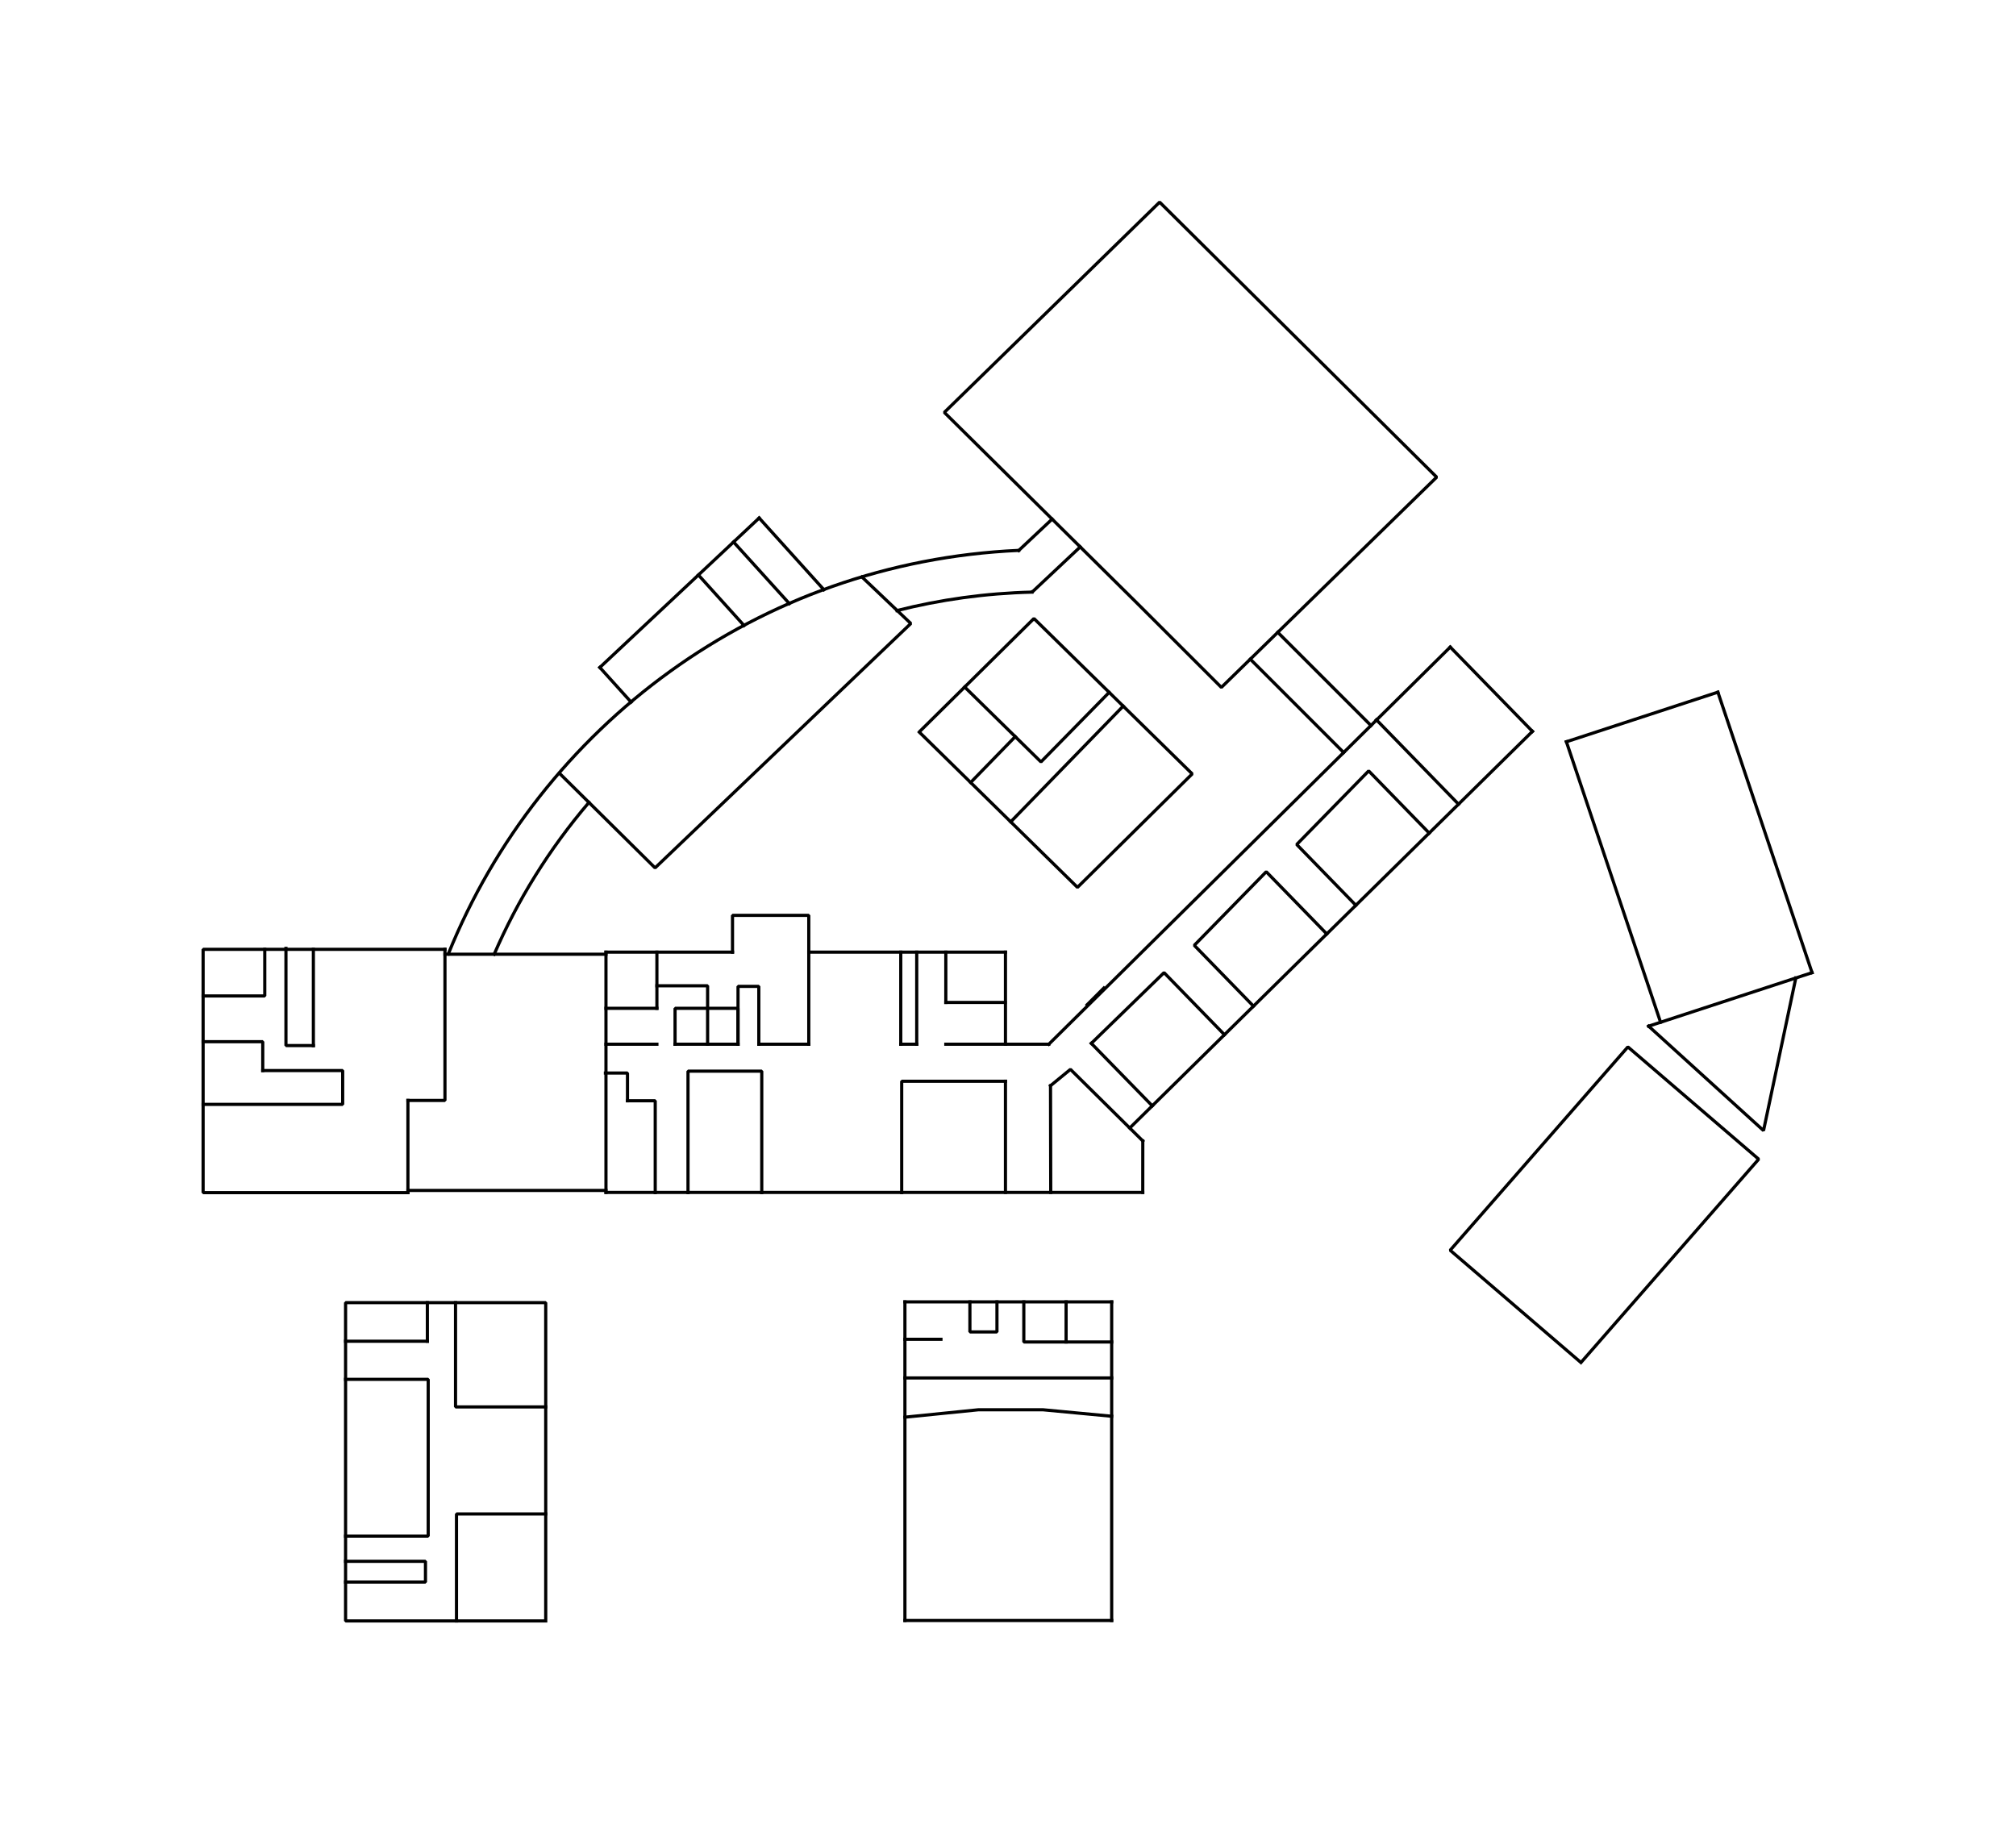 <?xml version="1.0" encoding="UTF-8" standalone="no"?>
<svg
   xmlns:dc="http://purl.org/dc/elements/1.1/"
   xmlns:cc="http://creativecommons.org/ns#"
   xmlns:rdf="http://www.w3.org/1999/02/22-rdf-syntax-ns#"
   xmlns:svg="http://www.w3.org/2000/svg"
   xmlns="http://www.w3.org/2000/svg"
   xmlns:sodipodi="http://sodipodi.sourceforge.net/DTD/sodipodi-0.dtd"
   xmlns:inkscape="http://www.inkscape.org/namespaces/inkscape"
   width="505.077mm"
   height="456.971mm"
   viewBox="0 0 1431.716 1295.348"
   version="1.2"
   id="svg252"
   sodipodi:docname="f1.svg"
   inkscape:version="0.92.1 r15371">
  <sodipodi:namedview
     pagecolor="#ffffff"
     bordercolor="#666666"
     borderopacity="1"
     objecttolerance="10"
     gridtolerance="10"
     guidetolerance="10"
     inkscape:pageopacity="0"
     inkscape:pageshadow="2"
     inkscape:window-width="1366"
     inkscape:window-height="706"
     id="namedview254"
     showgrid="false"
     fit-margin-bottom="50"
     fit-margin-top="50"
     fit-margin-left="50"
     fit-margin-right="50"
     inkscape:zoom="0.24885936"
     inkscape:cx="744.2371"
     inkscape:cy="1194.4444"
     inkscape:window-x="-8"
     inkscape:window-y="-8"
     inkscape:window-maximized="1"
     inkscape:current-layer="layer1" />
  <title
     id="title2">Qt SVG Document</title>
  <desc
     id="desc4">Generated with Qt</desc>
  <defs
     id="defs6" />
  <g
     id="g250"
     style="fill:none;fill-rule:evenodd;stroke:#000000;stroke-width:1;stroke-linecap:square;stroke-linejoin:bevel"
     transform="translate(54.018,692.835)">
    <g
       font-size="9"
       font-weight="400"
       font-style="normal"
       id="g12"
       style="font-style:normal;font-weight:400;font-size:9px;font-family:'MS UI Gothic';fill:none;stroke:#000000;stroke-width:2.25;stroke-linecap:square;stroke-linejoin:bevel;stroke-opacity:1;stroke-miterlimit:3.724;stroke-dasharray:none" />
    <g
       stroke-miterlimit="2"
       font-size="9"
       font-weight="400"
       font-style="normal"
       id="g14"
       style="font-style:normal;font-weight:400;font-size:9px;font-family:'MS UI Gothic';fill:#000000;fill-opacity:1;stroke:#000000;stroke-width:2.25;stroke-linecap:butt;stroke-linejoin:miter;stroke-miterlimit:3.724;stroke-opacity:1;stroke-dasharray:none" />
    <g
       stroke-miterlimit="2"
       font-size="9"
       font-weight="400"
       font-style="normal"
       id="g16"
       style="font-style:normal;font-weight:400;font-size:9px;font-family:'MS UI Gothic';fill:#000000;fill-opacity:1;stroke:#000000;stroke-width:2.25;stroke-linecap:butt;stroke-linejoin:miter;stroke-miterlimit:3.724;stroke-opacity:1;stroke-dasharray:none" />
    <g
       transform="matrix(4.999,0,0,4.999,-350.753,-1842.588)"
       font-size="9"
       font-weight="400"
       font-style="normal"
       id="g38"
       style="font-style:normal;font-weight:400;font-size:9px;font-family:'MS UI Gothic';fill:#ff0000;fill-opacity:1;stroke:#000000;stroke-width:0.45;stroke-linecap:square;stroke-linejoin:bevel;stroke-opacity:1;stroke-miterlimit:3.724;stroke-dasharray:none">
      <polyline
         points="99.982,364.727 99.982,378.537 103.877,378.543 "
         id="polyline18"
         style="vector-effect:non-scaling-stroke;fill:none;stroke:#000000;stroke-opacity:1;stroke-width:0.45;stroke-miterlimit:3.724;stroke-dasharray:none" />
      <polyline
         points="216.176,370.364 213.802,372.738 "
         id="polyline20"
         style="vector-effect:non-scaling-stroke;fill:none;stroke:#000000;stroke-opacity:1;stroke-width:0.45;stroke-miterlimit:3.724;stroke-dasharray:none" />
      <polyline
         points="214.396,378.225 224.727,368.178 233.31,377 "
         id="polyline22"
         style="vector-effect:non-scaling-stroke;fill:none;stroke:#000000;stroke-opacity:1;stroke-width:0.45;stroke-miterlimit:3.724;stroke-dasharray:none" />
      <polyline
         points="237.43,372.941 229.022,364.299 239.245,353.843 247.845,362.682 "
         id="polyline24"
         style="vector-effect:non-scaling-stroke;fill:none;stroke:#000000;stroke-opacity:1;stroke-width:0.45;stroke-miterlimit:3.724;stroke-dasharray:none" />
      <polyline
         points="251.978,358.611 243.575,349.974 253.798,339.518 262.393,348.352 "
         id="polyline26"
         style="vector-effect:non-scaling-stroke;fill:none;stroke:#000000;stroke-opacity:1;stroke-width:0.45;stroke-miterlimit:3.724;stroke-dasharray:none" />
      <polyline
         points="266.561,344.246 254.896,332.258 "
         id="polyline28"
         style="vector-effect:non-scaling-stroke;fill:none;stroke:#000000;stroke-opacity:1;stroke-width:0.45;stroke-miterlimit:3.724;stroke-dasharray:none" />
      <polyline
         points="88.214,386.891 108.041,386.891 108.041,382.091 96.686,382.091 "
         id="polyline30"
         style="vector-effect:non-scaling-stroke;fill:none;stroke:#000000;stroke-opacity:1;stroke-width:0.45;stroke-miterlimit:3.724;stroke-dasharray:none" />
      <polyline
         points="88.214,377.99 96.686,377.99 96.686,382.091 "
         id="polyline32"
         style="vector-effect:non-scaling-stroke;fill:none;stroke:#000000;stroke-opacity:1;stroke-width:0.45;stroke-miterlimit:3.724;stroke-dasharray:none" />
      <polyline
         points="88.214,371.488 96.973,371.488 96.973,364.869 "
         id="polyline34"
         style="vector-effect:non-scaling-stroke;fill:none;stroke:#000000;stroke-opacity:1;stroke-width:0.45;stroke-miterlimit:3.724;stroke-dasharray:none" />
      <polyline
         points="103.877,378.543 103.877,364.869 "
         id="polyline36"
         style="vector-effect:non-scaling-stroke;fill:none;stroke:#000000;stroke-opacity:1;stroke-width:0.45;stroke-miterlimit:3.724;stroke-dasharray:none" />
    </g>
    <g
       transform="matrix(4.999,0,0,4.999,-350.753,-1842.588)"
       font-size="9"
       font-weight="400"
       font-style="normal"
       id="g44"
       style="font-style:normal;font-weight:400;font-size:9px;font-family:'MS UI Gothic';fill:#0000ff;fill-opacity:1;stroke:#000000;stroke-width:0.45;stroke-linecap:square;stroke-linejoin:bevel;stroke-opacity:1;stroke-miterlimit:3.724;stroke-dasharray:none">
      <polyline
         points="117.31,386.336 117.31,399.431 "
         id="polyline40"
         style="vector-effect:non-scaling-stroke;fill:none;stroke:#000000;stroke-opacity:1;stroke-width:0.45;stroke-miterlimit:3.724;stroke-dasharray:none" />
      <polyline
         points="117.31,386.336 122.571,386.336 122.571,364.869 "
         id="polyline42"
         style="vector-effect:non-scaling-stroke;fill:none;stroke:#000000;stroke-opacity:1;stroke-width:0.45;stroke-miterlimit:3.724;stroke-dasharray:none" />
    </g>
    <g
       transform="matrix(4.999,0,0,4.999,-350.753,-1842.588)"
       font-size="9"
       font-weight="400"
       font-style="normal"
       id="g58"
       style="font-style:normal;font-weight:400;font-size:9px;font-family:'MS UI Gothic';fill:#ff0000;fill-opacity:1;stroke:#000000;stroke-width:0.45;stroke-linecap:square;stroke-linejoin:bevel;stroke-opacity:1;stroke-miterlimit:3.724;stroke-dasharray:none">
      <polyline
         points="193.725,365.264 193.725,372.413 "
         id="polyline46"
         style="vector-effect:non-scaling-stroke;fill:none;stroke:#000000;stroke-opacity:1;stroke-width:0.45;stroke-miterlimit:3.724;stroke-dasharray:none" />
      <polyline
         points="193.725,372.413 202.152,372.413 "
         id="polyline48"
         style="vector-effect:non-scaling-stroke;fill:none;stroke:#000000;stroke-opacity:1;stroke-width:0.45;stroke-miterlimit:3.724;stroke-dasharray:none" />
      <polyline
         points="202.198,383.607 187.457,383.607 187.457,399.431 "
         id="polyline50"
         style="vector-effect:non-scaling-stroke;fill:none;stroke:#000000;stroke-opacity:1;stroke-width:0.45;stroke-miterlimit:3.724;stroke-dasharray:none" />
      <polyline
         points="167.577,399.431 167.577,382.174 157.099,382.174 157.099,399.431 "
         id="polyline52"
         style="vector-effect:non-scaling-stroke;fill:none;stroke:#000000;stroke-opacity:1;stroke-width:0.45;stroke-miterlimit:3.724;stroke-dasharray:none" />
      <polyline
         points="148.502,386.383 152.443,386.383 152.443,399.431 "
         id="polyline54"
         style="vector-effect:non-scaling-stroke;fill:none;stroke:#000000;stroke-opacity:1;stroke-width:0.45;stroke-miterlimit:3.724;stroke-dasharray:none" />
      <polyline
         points="148.502,386.383 148.502,382.443 145.368,382.443 "
         id="polyline56"
         style="vector-effect:non-scaling-stroke;fill:none;stroke:#000000;stroke-opacity:1;stroke-width:0.45;stroke-miterlimit:3.724;stroke-dasharray:none" />
    </g>
    <g
       transform="matrix(4.999,0,0,4.999,-350.753,-1842.588)"
       font-size="9"
       font-weight="400"
       font-style="normal"
       id="g62"
       style="font-style:normal;font-weight:400;font-size:9px;font-family:'MS UI Gothic';fill:#0000ff;fill-opacity:1;stroke:#000000;stroke-width:0.45;stroke-linecap:square;stroke-linejoin:bevel;stroke-opacity:1;stroke-miterlimit:3.724;stroke-dasharray:none">
      <polyline
         points="189.962,334.009 189.944,333.99 206.245,317.869 228.729,339.941 212.428,356.063 189.962,334.009 "
         id="polyline60"
         style="vector-effect:non-scaling-stroke;fill:none;stroke:#000000;stroke-opacity:1;stroke-width:0.45;stroke-miterlimit:3.724;stroke-dasharray:none" />
    </g>
    <g
       transform="matrix(4.999,0,0,4.999,-350.753,-1842.588)"
       font-size="9"
       font-weight="400"
       font-style="normal"
       id="g70"
       style="font-style:normal;font-weight:400;font-size:9px;font-family:'MS UI Gothic';fill:#ff0000;fill-opacity:1;stroke:#000000;stroke-width:0.45;stroke-linecap:square;stroke-linejoin:bevel;stroke-opacity:1;stroke-miterlimit:3.724;stroke-dasharray:none">
      <polyline
         points="216.931,328.359 207.243,338.24 196.405,327.601 "
         id="polyline64"
         style="vector-effect:non-scaling-stroke;fill:none;stroke:#000000;stroke-opacity:1;stroke-width:0.45;stroke-miterlimit:3.724;stroke-dasharray:none" />
      <polyline
         points="218.923,330.315 202.944,346.753 "
         id="polyline66"
         style="vector-effect:non-scaling-stroke;fill:none;stroke:#000000;stroke-opacity:1;stroke-width:0.45;stroke-miterlimit:3.724;stroke-dasharray:none" />
      <polyline
         points="203.586,334.65 197.252,341.165 "
         id="polyline68"
         style="vector-effect:non-scaling-stroke;fill:none;stroke:#000000;stroke-opacity:1;stroke-width:0.45;stroke-miterlimit:3.724;stroke-dasharray:none" />
    </g>
    <g
       transform="matrix(4.999,0,0,4.999,-350.753,-1842.588)"
       font-size="9"
       font-weight="400"
       font-style="normal"
       id="g74"
       style="font-style:normal;font-weight:400;font-size:9px;font-family:'MS UI Gothic';fill:#0000ff;fill-opacity:1;stroke:#000000;stroke-width:0.45;stroke-linecap:square;stroke-linejoin:bevel;stroke-opacity:1;stroke-miterlimit:3.724;stroke-dasharray:none">
      <polyline
         points="144.573,324.821 167.208,303.587 "
         id="polyline72"
         style="vector-effect:non-scaling-stroke;fill:none;stroke:#000000;stroke-opacity:1;stroke-width:0.45;stroke-miterlimit:3.724;stroke-dasharray:none" />
    </g>
    <g
       transform="matrix(4.999,0,0,4.999,-350.753,-1842.588)"
       font-size="9"
       font-weight="400"
       font-style="normal"
       id="g78"
       style="font-style:normal;font-weight:400;font-size:9px;font-family:'MS UI Gothic';fill:#ff0000;fill-opacity:1;stroke:#000000;stroke-width:0.45;stroke-linecap:square;stroke-linejoin:bevel;stroke-opacity:1;stroke-miterlimit:3.724;stroke-dasharray:none">
      <polyline
         points="220.83,315.626 193.513,288.585 224.1,258.716 263.459,297.786 232.872,327.655 220.83,315.626 "
         id="polyline76"
         style="vector-effect:non-scaling-stroke;fill:none;stroke:#000000;stroke-opacity:1;stroke-width:0.45;stroke-miterlimit:3.724;stroke-dasharray:none" />
    </g>
    <g
       transform="matrix(4.999,0,0,4.999,-350.753,-1842.588)"
       font-size="9"
       font-weight="400"
       font-style="normal"
       id="g82"
       style="font-style:normal;font-weight:400;font-size:9px;font-family:'MS UI Gothic';fill:#0000ff;fill-opacity:1;stroke:#000000;stroke-width:0.45;stroke-linecap:square;stroke-linejoin:bevel;stroke-opacity:1;stroke-miterlimit:3.724;stroke-dasharray:none">
      <polyline
         points="117.31,399.431 88.214,399.431 88.214,364.869 122.571,364.869 "
         id="polyline80"
         style="vector-effect:non-scaling-stroke;fill:none;stroke:#000000;stroke-opacity:1;stroke-width:0.45;stroke-miterlimit:3.724;stroke-dasharray:none" />
    </g>
    <g
       transform="matrix(4.999,0,0,4.999,-350.753,-1842.588)"
       font-size="9"
       font-weight="400"
       font-style="normal"
       id="g122"
       style="font-style:normal;font-weight:400;font-size:9px;font-family:'MS UI Gothic';fill:#ff0000;fill-opacity:1;stroke:#000000;stroke-width:0.45;stroke-linecap:square;stroke-linejoin:bevel;stroke-opacity:1;stroke-miterlimit:3.724;stroke-dasharray:none">
      <polyline
         points="221.703,399.405 221.709,392.089 "
         id="polyline84"
         style="vector-effect:non-scaling-stroke;fill:none;stroke:#000000;stroke-opacity:1;stroke-width:0.45;stroke-miterlimit:3.724;stroke-dasharray:none" />
      <polyline
         points="221.709,392.089 211.43,381.921 208.599,384.241 "
         id="polyline86"
         style="vector-effect:non-scaling-stroke;fill:none;stroke:#000000;stroke-opacity:1;stroke-width:0.45;stroke-miterlimit:3.724;stroke-dasharray:none" />
      <polyline
         points="208.599,384.241 208.631,399.405 "
         id="polyline88"
         style="vector-effect:non-scaling-stroke;fill:none;stroke:#000000;stroke-opacity:1;stroke-width:0.45;stroke-miterlimit:3.724;stroke-dasharray:none" />
      <polyline
         points="208.356,378.349 193.725,378.349 "
         id="polyline90"
         style="vector-effect:non-scaling-stroke;fill:none;stroke:#000000;stroke-opacity:1;stroke-width:0.45;stroke-miterlimit:3.724;stroke-dasharray:none" />
      <polyline
         points="208.356,378.349 265.386,321.925 "
         id="polyline92"
         style="vector-effect:non-scaling-stroke;fill:none;stroke:#000000;stroke-opacity:1;stroke-width:0.45;stroke-miterlimit:3.724;stroke-dasharray:none" />
      <polyline
         points="265.386,321.925 277.062,333.902 "
         id="polyline94"
         style="vector-effect:non-scaling-stroke;fill:none;stroke:#000000;stroke-opacity:1;stroke-width:0.45;stroke-miterlimit:3.724;stroke-dasharray:none" />
      <polyline
         points="277.062,333.902 219.854,390.254 "
         id="polyline96"
         style="vector-effect:non-scaling-stroke;fill:none;stroke:#000000;stroke-opacity:1;stroke-width:0.45;stroke-miterlimit:3.724;stroke-dasharray:none" />
      <polyline
         points="223.054,387.102 214.396,378.225 "
         id="polyline98"
         style="vector-effect:non-scaling-stroke;fill:none;stroke:#000000;stroke-opacity:1;stroke-width:0.45;stroke-miterlimit:3.724;stroke-dasharray:none" />
      <polyline
         points="189.593,365.264 189.593,378.349 "
         id="polyline100"
         style="vector-effect:non-scaling-stroke;fill:none;stroke:#000000;stroke-opacity:1;stroke-width:0.45;stroke-miterlimit:3.724;stroke-dasharray:none" />
      <polyline
         points="187.325,378.349 187.325,365.264 "
         id="polyline102"
         style="vector-effect:non-scaling-stroke;fill:none;stroke:#000000;stroke-opacity:1;stroke-width:0.45;stroke-miterlimit:3.724;stroke-dasharray:none" />
      <polyline
         points="163.421,365.264 163.421,360.038 174.257,360.038 174.257,378.349 "
         id="polyline104"
         style="vector-effect:non-scaling-stroke;fill:none;stroke:#000000;stroke-opacity:1;stroke-width:0.45;stroke-miterlimit:3.724;stroke-dasharray:none" />
      <polyline
         points="174.257,378.349 167.159,378.349 "
         id="polyline106"
         style="vector-effect:non-scaling-stroke;fill:none;stroke:#000000;stroke-opacity:1;stroke-width:0.45;stroke-miterlimit:3.724;stroke-dasharray:none" />
      <polyline
         points="164.201,378.349 164.201,373.248 155.26,373.248 155.26,378.349 "
         id="polyline108"
         style="vector-effect:non-scaling-stroke;fill:none;stroke:#000000;stroke-opacity:1;stroke-width:0.45;stroke-miterlimit:3.724;stroke-dasharray:none" />
      <polyline
         points="164.205,378.349 164.205,370.128 167.159,370.128 167.159,378.349 "
         id="polyline110"
         style="vector-effect:non-scaling-stroke;fill:none;stroke:#000000;stroke-opacity:1;stroke-width:0.45;stroke-miterlimit:3.724;stroke-dasharray:none" />
      <polyline
         points="152.681,370.043 159.884,370.043 159.884,378.349 "
         id="polyline112"
         style="vector-effect:non-scaling-stroke;fill:none;stroke:#000000;stroke-opacity:1;stroke-width:0.45;stroke-miterlimit:3.724;stroke-dasharray:none" />
      <polyline
         points="189.593,378.349 187.325,378.349 "
         id="polyline114"
         style="vector-effect:non-scaling-stroke;fill:none;stroke:#000000;stroke-opacity:1;stroke-width:0.45;stroke-miterlimit:3.724;stroke-dasharray:none" />
      <polyline
         points="152.681,373.248 152.681,365.264 "
         id="polyline116"
         style="vector-effect:non-scaling-stroke;fill:none;stroke:#000000;stroke-opacity:1;stroke-width:0.45;stroke-miterlimit:3.724;stroke-dasharray:none" />
      <polyline
         points="145.445,373.248 152.681,373.248 "
         id="polyline118"
         style="vector-effect:non-scaling-stroke;fill:none;stroke:#000000;stroke-opacity:1;stroke-width:0.45;stroke-miterlimit:3.724;stroke-dasharray:none" />
      <polyline
         points="164.205,378.349 155.26,378.349 "
         id="polyline120"
         style="vector-effect:non-scaling-stroke;fill:none;stroke:#000000;stroke-opacity:1;stroke-width:0.45;stroke-miterlimit:3.724;stroke-dasharray:none" />
    </g>
    <g
       transform="matrix(-0.223,-4.994,4.994,-0.223,689.91,156.346)"
       font-size="9"
       font-weight="400"
       font-style="normal"
       id="g126"
       style="font-style:normal;font-weight:400;font-size:9px;font-family:'MS UI Gothic';fill:none;stroke:#000000;stroke-width:0.45;stroke-linecap:square;stroke-linejoin:bevel;stroke-opacity:1;stroke-miterlimit:3.724;stroke-dasharray:none">
      <path
         d="m 91.769,0 c 0,-37.088 -22.001,-69.037 -53.663,-83.508"
         id="path124"
         inkscape:connector-curvature="0"
         style="vector-effect:non-scaling-stroke;fill-rule:evenodd;stroke:#000000;stroke-opacity:1;stroke-width:0.45;stroke-miterlimit:3.724;stroke-dasharray:none" />
    </g>
    <g
       font-size="9"
       font-weight="400"
       font-style="normal"
       id="g128"
       style="font-style:normal;font-weight:400;font-size:9px;font-family:'MS UI Gothic';fill:#ff0000;fill-opacity:1;stroke:#000000;stroke-width:2.25;stroke-linecap:square;stroke-linejoin:bevel;stroke-opacity:1;stroke-miterlimit:3.724;stroke-dasharray:none" />
    <g
       transform="matrix(-0.123,-4.997,4.997,-0.123,689.495,159.586)"
       font-size="9"
       font-weight="400"
       font-style="normal"
       id="g132"
       style="font-style:normal;font-weight:400;font-size:9px;font-family:'MS UI Gothic';fill:none;stroke:#000000;stroke-width:0.45;stroke-linecap:square;stroke-linejoin:bevel;stroke-opacity:1;stroke-miterlimit:3.724;stroke-dasharray:none">
      <path
         d="m 86.432,0 c 0,-6.615 -0.743,-13.056 -2.15,-19.245"
         id="path130"
         inkscape:connector-curvature="0"
         style="vector-effect:non-scaling-stroke;fill-rule:evenodd;stroke:#000000;stroke-opacity:1;stroke-width:0.45;stroke-miterlimit:3.724;stroke-dasharray:none" />
    </g>
    <g
       font-size="9"
       font-weight="400"
       font-style="normal"
       id="g134"
       style="font-style:normal;font-weight:400;font-size:9px;font-family:'MS UI Gothic';fill:#ff0000;fill-opacity:1;stroke:#000000;stroke-width:2.25;stroke-linecap:square;stroke-linejoin:bevel;stroke-opacity:1;stroke-miterlimit:3.724;stroke-dasharray:none" />
    <g
       transform="matrix(-3.802,-3.246,3.246,-3.802,688.37,153.802)"
       font-size="9"
       font-weight="400"
       font-style="normal"
       id="g138"
       style="font-style:normal;font-weight:400;font-size:9px;font-family:'MS UI Gothic';fill:none;stroke:#000000;stroke-width:0.45;stroke-linecap:square;stroke-linejoin:bevel;stroke-opacity:1;stroke-miterlimit:3.724;stroke-dasharray:none">
      <path
         d="m 85.256,0 c 0,-8.752 -1.319,-17.197 -3.769,-25.145"
         id="path136"
         inkscape:connector-curvature="0"
         style="vector-effect:non-scaling-stroke;fill-rule:evenodd;stroke:#000000;stroke-opacity:1;stroke-width:0.45;stroke-miterlimit:3.724;stroke-dasharray:none" />
    </g>
    <g
       transform="matrix(4.999,0,0,4.999,-350.753,-1842.588)"
       font-size="9"
       font-weight="400"
       font-style="normal"
       id="g148"
       style="font-style:normal;font-weight:400;font-size:9px;font-family:'MS UI Gothic';fill:#ff0000;fill-opacity:1;stroke:#000000;stroke-width:0.45;stroke-linecap:square;stroke-linejoin:bevel;stroke-opacity:1;stroke-miterlimit:3.724;stroke-dasharray:none">
      <polyline
         points="165.061,318.865 158.578,311.683 "
         id="polyline140"
         style="vector-effect:non-scaling-stroke;fill:none;stroke:#000000;stroke-opacity:1;stroke-width:0.45;stroke-miterlimit:3.724;stroke-dasharray:none" />
      <polyline
         points="171.498,315.751 163.571,306.999 "
         id="polyline142"
         style="vector-effect:non-scaling-stroke;fill:none;stroke:#000000;stroke-opacity:1;stroke-width:0.45;stroke-miterlimit:3.724;stroke-dasharray:none" />
      <polyline
         points="167.208,303.587 176.405,313.777 "
         id="polyline144"
         style="vector-effect:non-scaling-stroke;fill:none;stroke:#000000;stroke-opacity:1;stroke-width:0.45;stroke-miterlimit:3.724;stroke-dasharray:none" />
      <polyline
         points="149.017,329.744 144.573,324.821 "
         id="polyline146"
         style="vector-effect:non-scaling-stroke;fill:none;stroke:#000000;stroke-opacity:1;stroke-width:0.45;stroke-miterlimit:3.724;stroke-dasharray:none" />
    </g>
    <g
       transform="matrix(4.999,0,0,4.999,-350.753,-1842.588)"
       font-size="9"
       font-weight="400"
       font-style="normal"
       id="g152"
       style="font-style:normal;font-weight:400;font-size:9px;font-family:'MS UI Gothic';fill:#0000ff;fill-opacity:1;stroke:#000000;stroke-width:0.45;stroke-linecap:square;stroke-linejoin:bevel;stroke-opacity:1;stroke-miterlimit:3.724;stroke-dasharray:none">
      <polyline
         points="181.813,311.97 188.754,318.577 152.422,353.296 138.821,339.841 "
         id="polyline150"
         style="vector-effect:non-scaling-stroke;fill:none;stroke:#000000;stroke-opacity:1;stroke-width:0.45;stroke-miterlimit:3.724;stroke-dasharray:none" />
    </g>
    <g
       transform="matrix(4.999,0,0,4.999,-350.753,-1842.588)"
       font-size="9"
       font-weight="400"
       font-style="normal"
       id="g164"
       style="font-style:normal;font-weight:400;font-size:9px;font-family:'MS UI Gothic';fill:#ff0000;fill-opacity:1;stroke:#000000;stroke-width:0.45;stroke-linecap:square;stroke-linejoin:bevel;stroke-opacity:1;stroke-miterlimit:3.724;stroke-dasharray:none">
      <polyline
         points="152.681,378.349 145.445,378.349 "
         id="polyline154"
         style="vector-effect:non-scaling-stroke;fill:none;stroke:#000000;stroke-opacity:1;stroke-width:0.45;stroke-miterlimit:3.724;stroke-dasharray:none" />
      <polyline
         points="204.084,308.204 208.828,303.745 "
         id="polyline156"
         style="vector-effect:non-scaling-stroke;fill:none;stroke:#000000;stroke-opacity:1;stroke-width:0.45;stroke-miterlimit:3.724;stroke-dasharray:none" />
      <polyline
         points="212.819,307.696 205.945,314.157 205.916,314.125 "
         id="polyline158"
         style="vector-effect:non-scaling-stroke;fill:none;stroke:#000000;stroke-opacity:1;stroke-width:0.45;stroke-miterlimit:3.724;stroke-dasharray:none" />
      <polyline
         points="250.244,336.906 236.981,323.643 "
         id="polyline160"
         style="vector-effect:non-scaling-stroke;fill:none;stroke:#000000;stroke-opacity:1;stroke-width:0.45;stroke-miterlimit:3.724;stroke-dasharray:none" />
      <polyline
         points="240.884,319.831 254.122,333.069 "
         id="polyline162"
         style="vector-effect:non-scaling-stroke;fill:none;stroke:#000000;stroke-opacity:1;stroke-width:0.45;stroke-miterlimit:3.724;stroke-dasharray:none" />
    </g>
    <g
       transform="matrix(4.999,0,0,4.999,-350.753,-1842.588)"
       font-size="9"
       font-weight="400"
       font-style="normal"
       id="g176"
       style="font-style:normal;font-weight:400;font-size:9px;font-family:'MS UI Gothic';fill:#0000ff;fill-opacity:1;stroke:#000000;stroke-width:0.45;stroke-linecap:square;stroke-linejoin:bevel;stroke-opacity:1;stroke-miterlimit:3.724;stroke-dasharray:none">
      <polyline
         points="174.257,365.264 202.198,365.264 "
         id="polyline166"
         style="vector-effect:non-scaling-stroke;fill:none;stroke:#000000;stroke-opacity:1;stroke-width:0.45;stroke-miterlimit:3.724;stroke-dasharray:none" />
      <polyline
         points="202.198,365.264 202.198,378.349 "
         id="polyline168"
         style="vector-effect:non-scaling-stroke;fill:none;stroke:#000000;stroke-opacity:1;stroke-width:0.45;stroke-miterlimit:3.724;stroke-dasharray:none" />
      <polyline
         points="221.703,399.405 145.445,399.405 "
         id="polyline170"
         style="vector-effect:non-scaling-stroke;fill:none;stroke:#000000;stroke-opacity:1;stroke-width:0.45;stroke-miterlimit:3.724;stroke-dasharray:none" />
      <polyline
         points="145.445,399.405 145.445,365.264 "
         id="polyline172"
         style="vector-effect:non-scaling-stroke;fill:none;stroke:#000000;stroke-opacity:1;stroke-width:0.45;stroke-miterlimit:3.724;stroke-dasharray:none" />
      <polyline
         points="145.445,365.264 163.421,365.264 "
         id="polyline174"
         style="vector-effect:non-scaling-stroke;fill:none;stroke:#000000;stroke-opacity:1;stroke-width:0.45;stroke-miterlimit:3.724;stroke-dasharray:none" />
    </g>
    <g
       transform="matrix(4.999,0,0,4.999,-350.753,-1842.588)"
       font-size="9"
       font-weight="400"
       font-style="normal"
       id="g214"
       style="font-style:normal;font-weight:400;font-size:9px;font-family:'MS UI Gothic';fill:#ff0000;fill-opacity:1;stroke:#000000;stroke-width:0.45;stroke-linecap:square;stroke-linejoin:bevel;stroke-opacity:1;stroke-miterlimit:3.724;stroke-dasharray:none">
      <polyline
         points="145.445,365.56 122.571,365.56 "
         id="polyline178"
         style="vector-effect:non-scaling-stroke;fill:none;stroke:#000000;stroke-opacity:1;stroke-width:0.45;stroke-miterlimit:3.724;stroke-dasharray:none" />
      <polyline
         points="117.31,399.121 145.445,399.121 "
         id="polyline180"
         style="vector-effect:non-scaling-stroke;fill:none;stroke:#000000;stroke-opacity:1;stroke-width:0.45;stroke-miterlimit:3.724;stroke-dasharray:none" />
      <polyline
         points="314.48,368.936 309.893,390.617 293.568,375.782 "
         id="polyline182"
         style="vector-effect:non-scaling-stroke;fill:none;stroke:#000000;stroke-opacity:1;stroke-width:0.45;stroke-miterlimit:3.724;stroke-dasharray:none" />
      <polyline
         points="295.264,375.227 281.886,335.377 "
         id="polyline184"
         style="vector-effect:non-scaling-stroke;fill:none;stroke:#000000;stroke-opacity:1;stroke-width:0.45;stroke-miterlimit:3.724;stroke-dasharray:none" />
      <polyline
         points="281.886,335.377 303.408,328.332 "
         id="polyline186"
         style="vector-effect:non-scaling-stroke;fill:none;stroke:#000000;stroke-opacity:1;stroke-width:0.45;stroke-miterlimit:3.724;stroke-dasharray:none" />
      <polyline
         points="303.408,328.332 316.786,368.182 "
         id="polyline188"
         style="vector-effect:non-scaling-stroke;fill:none;stroke:#000000;stroke-opacity:1;stroke-width:0.45;stroke-miterlimit:3.724;stroke-dasharray:none" />
      <polyline
         points="316.786,368.182 293.568,375.782 "
         id="polyline190"
         style="vector-effect:non-scaling-stroke;fill:none;stroke:#000000;stroke-opacity:1;stroke-width:0.45;stroke-miterlimit:3.724;stroke-dasharray:none" />
      <polyline
         points="283.955,423.57 265.376,407.621 290.623,378.731 309.203,394.681 283.955,423.57 "
         id="polyline192"
         style="vector-effect:non-scaling-stroke;fill:none;stroke:#000000;stroke-opacity:1;stroke-width:0.45;stroke-miterlimit:3.724;stroke-dasharray:none" />
      <polyline
         points="187.914,431.335 198.365,430.28 207.512,430.28 217.288,431.202 "
         id="polyline194"
         style="vector-effect:non-scaling-stroke;fill:none;stroke:#000000;stroke-opacity:1;stroke-width:0.45;stroke-miterlimit:3.724;stroke-dasharray:none" />
      <polyline
         points="197.147,414.957 197.147,419.22 200.99,419.22 200.99,414.957 "
         id="polyline196"
         style="vector-effect:non-scaling-stroke;fill:none;stroke:#000000;stroke-opacity:1;stroke-width:0.45;stroke-miterlimit:3.724;stroke-dasharray:none" />
      <polyline
         points="187.914,420.27 193.034,420.27 "
         id="polyline198"
         style="vector-effect:non-scaling-stroke;fill:none;stroke:#000000;stroke-opacity:1;stroke-width:0.45;stroke-miterlimit:3.724;stroke-dasharray:none" />
      <polyline
         points="217.288,420.654 204.806,420.654 204.806,414.957 "
         id="polyline200"
         style="vector-effect:non-scaling-stroke;fill:none;stroke:#000000;stroke-opacity:1;stroke-width:0.45;stroke-miterlimit:3.724;stroke-dasharray:none" />
      <polyline
         points="210.813,420.654 210.813,414.957 "
         id="polyline202"
         style="vector-effect:non-scaling-stroke;fill:none;stroke:#000000;stroke-opacity:1;stroke-width:0.45;stroke-miterlimit:3.724;stroke-dasharray:none" />
      <polyline
         points="217.288,425.76 187.914,425.76 "
         id="polyline204"
         style="vector-effect:non-scaling-stroke;fill:none;stroke:#000000;stroke-opacity:1;stroke-width:0.45;stroke-miterlimit:3.724;stroke-dasharray:none" />
      <polyline
         points="217.288,460.223 217.288,414.957 "
         id="polyline206"
         style="vector-effect:non-scaling-stroke;fill:none;stroke:#000000;stroke-opacity:1;stroke-width:0.45;stroke-miterlimit:3.724;stroke-dasharray:none" />
      <polyline
         points="217.288,414.957 187.914,414.957 "
         id="polyline208"
         style="vector-effect:non-scaling-stroke;fill:none;stroke:#000000;stroke-opacity:1;stroke-width:0.45;stroke-miterlimit:3.724;stroke-dasharray:none" />
      <polyline
         points="187.914,414.957 187.914,460.223 "
         id="polyline210"
         style="vector-effect:non-scaling-stroke;fill:none;stroke:#000000;stroke-opacity:1;stroke-width:0.45;stroke-miterlimit:3.724;stroke-dasharray:none" />
      <polyline
         points="187.914,460.223 217.288,460.223 "
         id="polyline212"
         style="vector-effect:non-scaling-stroke;fill:none;stroke:#000000;stroke-opacity:1;stroke-width:0.45;stroke-miterlimit:3.724;stroke-dasharray:none" />
    </g>
    <g
       transform="matrix(4.999,0,0,4.999,-350.753,-1842.588)"
       font-size="9"
       font-weight="400"
       font-style="normal"
       id="g218"
       style="font-style:normal;font-weight:400;font-size:9px;font-family:'MS UI Gothic';fill:#0000ff;fill-opacity:1;stroke:#000000;stroke-width:0.45;stroke-linecap:square;stroke-linejoin:bevel;stroke-opacity:1;stroke-miterlimit:3.724;stroke-dasharray:none">
      <polyline
         points="136.887,460.284 136.887,415.06 108.453,415.06 108.453,460.284 136.887,460.284 "
         id="polyline216"
         style="vector-effect:non-scaling-stroke;fill:none;stroke:#000000;stroke-opacity:1;stroke-width:0.45;stroke-miterlimit:3.724;stroke-dasharray:none" />
    </g>
    <g
       transform="matrix(4.999,0,0,4.999,-350.753,-1842.588)"
       font-size="9"
       font-weight="400"
       font-style="normal"
       id="g232"
       style="font-style:normal;font-weight:400;font-size:9px;font-family:'MS UI Gothic';fill:#ff0000;fill-opacity:1;stroke:#000000;stroke-width:0.45;stroke-linecap:square;stroke-linejoin:bevel;stroke-opacity:1;stroke-miterlimit:3.724;stroke-dasharray:none">
      <polyline
         points="108.453,420.544 120.074,420.544 "
         id="polyline220"
         style="vector-effect:non-scaling-stroke;fill:none;stroke:#000000;stroke-opacity:1;stroke-width:0.45;stroke-miterlimit:3.724;stroke-dasharray:none" />
      <polyline
         points="120.074,420.544 120.071,415.06 "
         id="polyline222"
         style="vector-effect:non-scaling-stroke;fill:none;stroke:#000000;stroke-opacity:1;stroke-width:0.45;stroke-miterlimit:3.724;stroke-dasharray:none" />
      <polyline
         points="108.453,448.228 120.191,448.228 120.191,425.957 108.453,425.957 "
         id="polyline224"
         style="vector-effect:non-scaling-stroke;fill:none;stroke:#000000;stroke-opacity:1;stroke-width:0.45;stroke-miterlimit:3.724;stroke-dasharray:none" />
      <polyline
         points="136.887,429.877 124.073,429.877 124.073,415.06 "
         id="polyline226"
         style="vector-effect:non-scaling-stroke;fill:none;stroke:#000000;stroke-opacity:1;stroke-width:0.45;stroke-miterlimit:3.724;stroke-dasharray:none" />
      <polyline
         points="136.887,445.085 124.21,445.085 124.21,460.284 "
         id="polyline228"
         style="vector-effect:non-scaling-stroke;fill:none;stroke:#000000;stroke-opacity:1;stroke-width:0.45;stroke-miterlimit:3.724;stroke-dasharray:none" />
      <polyline
         points="108.453,451.813 119.803,451.813 119.803,454.76 108.453,454.76 "
         id="polyline230"
         style="vector-effect:non-scaling-stroke;fill:none;stroke:#000000;stroke-opacity:1;stroke-width:0.45;stroke-miterlimit:3.724;stroke-dasharray:none" />
    </g>
    <g
       transform="matrix(4.999,0,0,4.999,-350.753,-1842.588)"
       font-size="9"
       font-weight="400"
       font-style="normal"
       id="g236"
       style="font-style:normal;font-weight:400;font-size:9px;font-family:'MS UI Gothic';fill:#0000ff;fill-opacity:1;stroke:#000000;stroke-width:0.45;stroke-linecap:square;stroke-linejoin:bevel;stroke-opacity:1;stroke-miterlimit:3.724;stroke-dasharray:none">
      <polyline
         points="202.198,383.607 202.198,399.405 "
         id="polyline234"
         style="vector-effect:non-scaling-stroke;fill:none;stroke:#000000;stroke-opacity:1;stroke-width:0.45;stroke-miterlimit:3.724;stroke-dasharray:none" />
    </g>
    <g
       font-size="9"
       font-weight="400"
       font-style="normal"
       id="g238"
       style="font-style:normal;font-weight:400;font-size:9px;font-family:'MS UI Gothic';fill:none;stroke:#000000;stroke-width:2.25;stroke-linecap:square;stroke-linejoin:bevel;stroke-opacity:1;stroke-miterlimit:3.724;stroke-dasharray:none" />
    <g
       stroke-miterlimit="2"
       font-size="9"
       font-weight="400"
       font-style="normal"
       id="g240"
       style="font-style:normal;font-weight:400;font-size:9px;font-family:'MS UI Gothic';fill:#000000;fill-opacity:1;stroke:#000000;stroke-width:2.25;stroke-linecap:butt;stroke-linejoin:miter;stroke-miterlimit:3.724;stroke-opacity:1;stroke-dasharray:none" />
    <g
       stroke-miterlimit="2"
       font-size="9"
       font-weight="400"
       font-style="normal"
       id="g242"
       style="font-style:normal;font-weight:400;font-size:9px;font-family:'MS UI Gothic';fill:#000000;fill-opacity:1;stroke:#000000;stroke-width:2.25;stroke-linecap:butt;stroke-linejoin:miter;stroke-miterlimit:3.724;stroke-opacity:1;stroke-dasharray:none" />
    <g
       font-size="9"
       font-weight="400"
       font-style="normal"
       id="g248"
       style="font-style:normal;font-weight:400;font-size:9px;font-family:'MS UI Gothic';fill:none;stroke:#000000;stroke-width:2.25;stroke-linecap:square;stroke-linejoin:bevel;stroke-opacity:1;stroke-miterlimit:3.724;stroke-dasharray:none" />
  </g>
  <g
     inkscape:groupmode="layer"
     id="layer1"
     inkscape:label="Layer 1" />
</svg>
